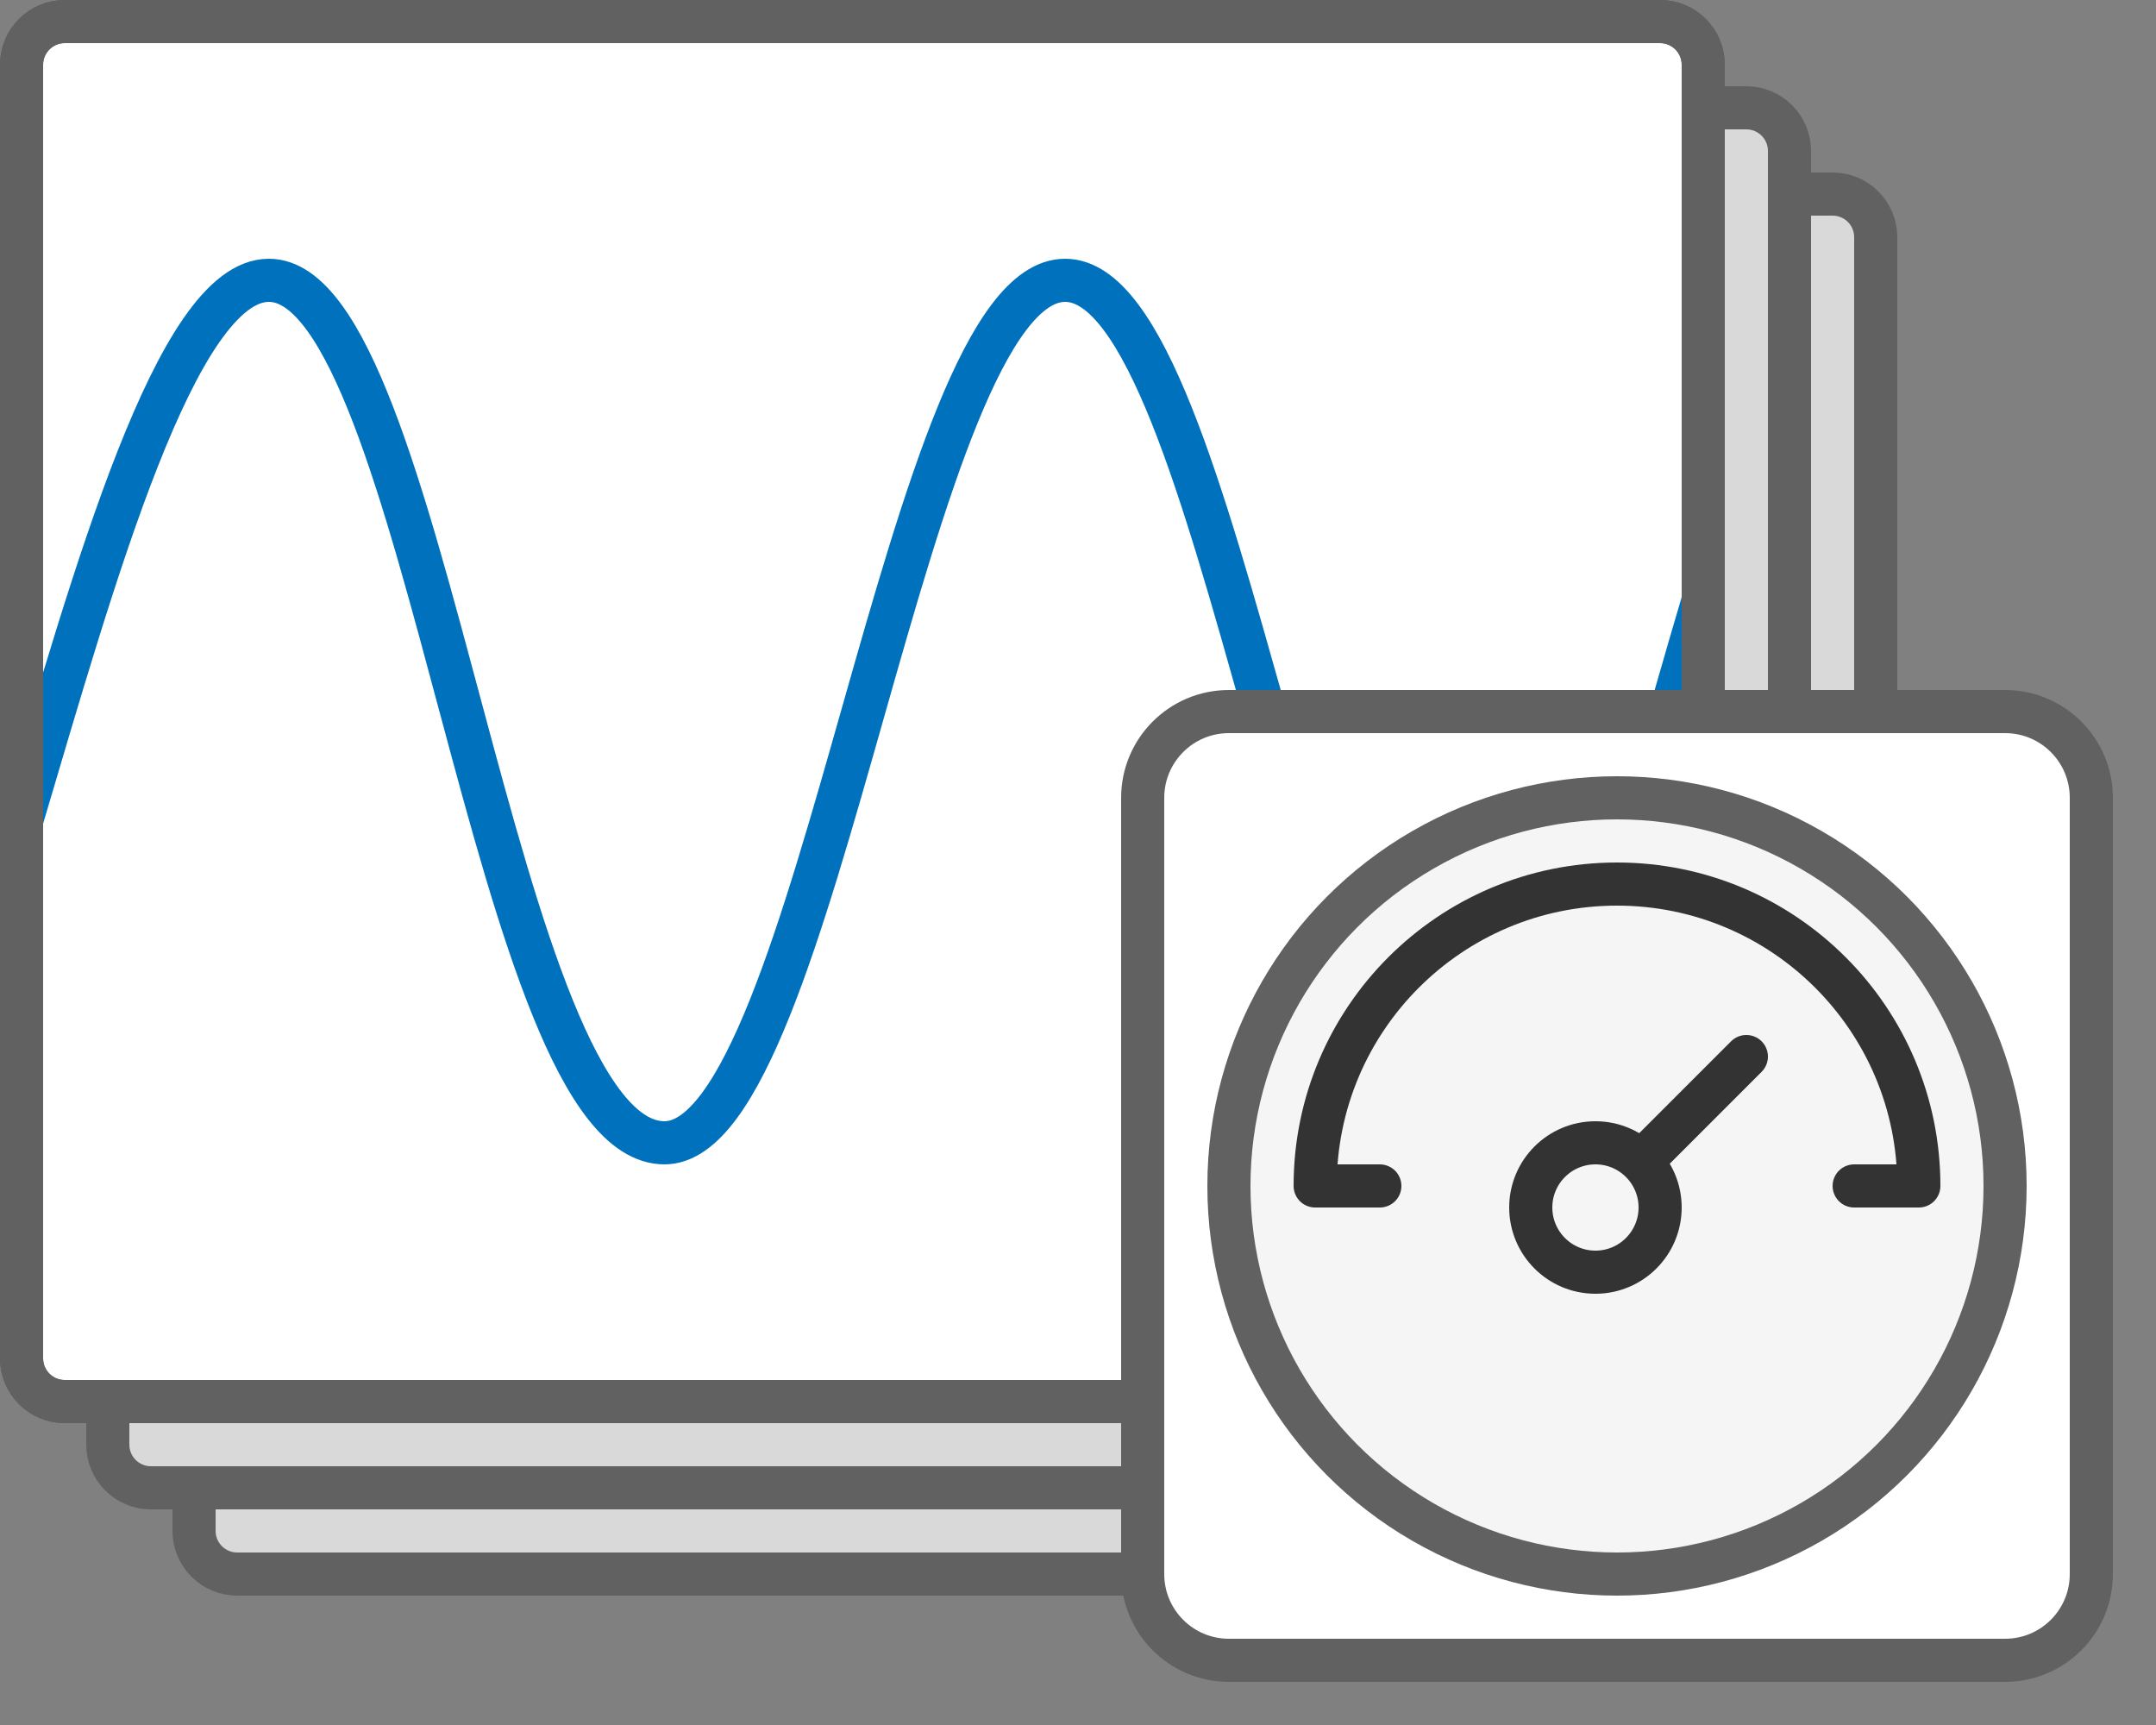 <svg width="50" height="40" viewBox="0 0 50 40" fill="none" xmlns="http://www.w3.org/2000/svg">
<rect x="0" y="0" width="50" height="40" fill="#808080" stroke="none"/>
<path d="M42.5 4.5H5.5C4.948 4.5 4.5 4.948 4.5 5.5V35.5C4.5 36.052 4.948 36.5 5.5 36.5H42.5C43.052 36.5 43.5 36.052 43.5 35.5V5.5C43.5 4.948 43.052 4.5 42.5 4.5Z" fill="#D9D9D9" stroke="#616161"/>
<path d="M40.5 2.5H3.5C2.948 2.5 2.5 2.948 2.5 3.5V33.5C2.5 34.052 2.948 34.5 3.5 34.5H40.5C41.052 34.5 41.5 34.052 41.5 33.5V3.5C41.5 2.948 41.052 2.5 40.5 2.5Z" fill="#D9D9D9" stroke="#616161"/>
<path d="M38.5 0.5H1.5C0.948 0.5 0.5 0.948 0.5 1.5V31.5C0.5 32.052 0.948 32.5 1.5 32.5H38.5C39.052 32.5 39.5 32.052 39.5 31.5V1.5C39.5 0.948 39.052 0.5 38.5 0.5Z" fill="#FFFFFF" stroke="#616161"/>
<path d="M0.5 19.025C2.185 13.356 4.088 6.5 6.235 6.5C9.895 6.5 11.447 26.5 15.411 26.5C18.978 26.491 21.041 6.5 24.701 6.5C28.367 6.5 30.198 26.445 34.129 26.445C36.197 26.445 37.809 19.597 39.5 13.919" stroke="#0072BD"/>
<path d="M38.5 0.5H1.5C0.948 0.5 0.5 0.948 0.5 1.5V31.5C0.5 32.052 0.948 32.5 1.5 32.5H38.5C39.052 32.5 39.5 32.052 39.5 31.5V1.5C39.5 0.948 39.052 0.5 38.5 0.5Z" stroke="#616161"/>
<path d="M46.5 16.5H28.5C27.395 16.5 26.5 17.395 26.5 18.5V36.5C26.5 37.605 27.395 38.5 28.5 38.5H46.5C47.605 38.5 48.5 37.605 48.5 36.5V18.5C48.5 17.395 47.605 16.5 46.5 16.5Z" fill="white" stroke="#616161" stroke-linecap="round"/>
<circle cx="37.5" cy="27.5" r="9" fill="#F5F5F5" stroke="#616162"/>
<path d="M32 27.5H30.5C30.5 23.634 33.634 20.5 37.5 20.5C41.366 20.5 44.5 23.634 44.5 27.5H43" stroke="#333333" stroke-linecap="round" stroke-linejoin="round"/>
<circle cx="37" cy="28" r="1.5" stroke="#333333"/>
<path d="M40.854 24.854C41.049 24.658 41.049 24.342 40.854 24.146C40.658 23.951 40.342 23.951 40.146 24.146L40.854 24.854ZM38.354 27.354L39.604 26.104L38.896 25.396L37.646 26.646L38.354 27.354ZM39.604 26.104L40.854 24.854L40.146 24.146L38.896 25.396L39.604 26.104Z" fill="#333333"/>
</svg>
